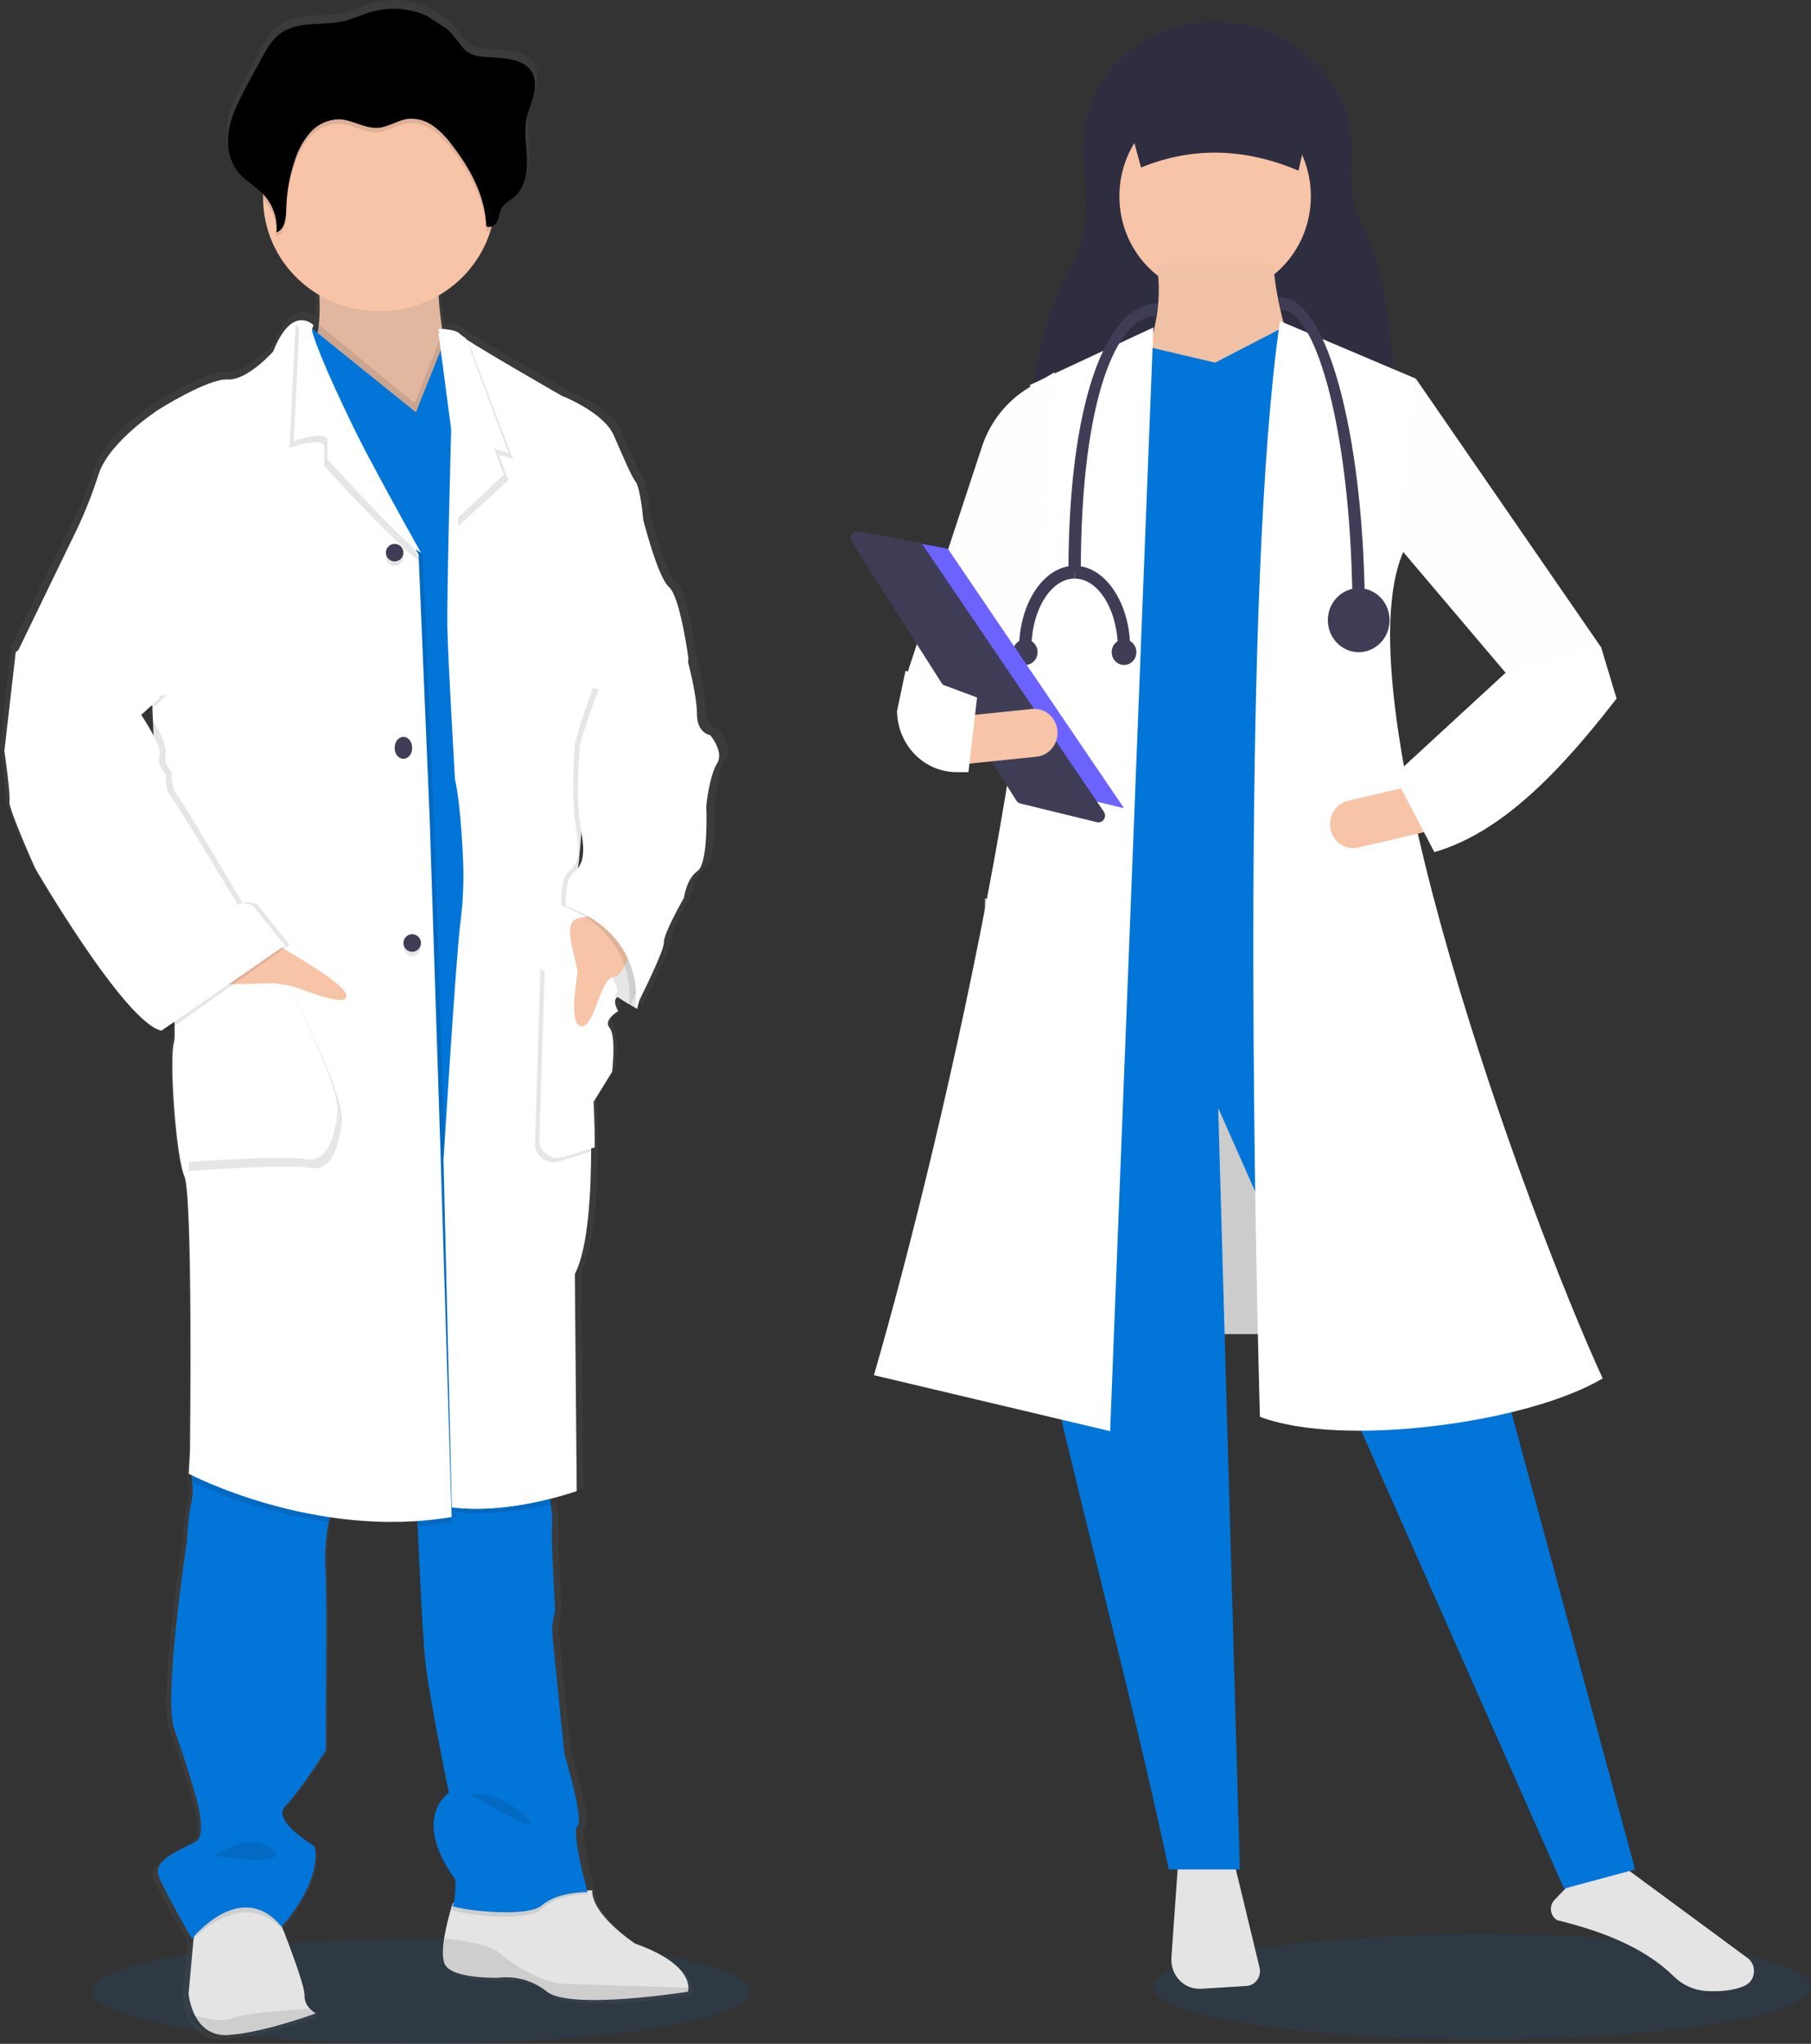 <svg width="413" height="466" viewBox="0 0 413 466" fill="none" xmlns="http://www.w3.org/2000/svg">
<rect x="0" y="0" width="413" height="466" fill="#333333" stroke="none"/>
<path d="M75.923 343.823C75.421 345.067 75.04 346.356 74.784 347.673C74.159 351.28 73.985 354.951 74.266 358.601C74.544 363.855 74.266 399.062 74.266 399.062C74.266 399.062 68.338 408.451 65.026 411.761C61.713 415.071 71.771 421.015 71.771 421.015C73.27 429.579 64.186 439.246 64.186 439.246C54.953 428.063 43.786 442 43.786 442C43.786 442 37.715 431.493 36.201 427.74C34.687 423.987 42.129 421.398 44.745 419.867C47.361 418.336 44.61 409.359 44.61 409.359C44.61 409.359 42.407 401.486 39.784 394.304C37.16 387.121 42.677 351.373 42.677 351.373C42.677 351.373 42.961 345.016 43.643 342.802C43.984 341.204 44.052 339.56 43.846 337.939C43.801 337.391 43.748 336.941 43.711 336.625C43.673 336.31 43.643 336.175 43.643 336.175L43.748 335.995L47.496 329C47.496 329 77.722 339.417 75.923 343.823Z" fill="#0275D8"/>
<path opacity="0.1" d="M96 466C137.421 466 171 460.627 171 454C171 447.373 137.421 442 96 442C54.579 442 21 447.373 21 454C21 460.627 54.579 466 96 466Z" fill="#0275D8"/>
<path opacity="0.1" d="M338 465C379.421 465 413 459.627 413 453C413 446.373 379.421 441 338 441C296.579 441 263 446.373 263 453C263 459.627 296.579 465 338 465Z" fill="#0275D8"/>
<path d="M163.949 166.301C163.949 166.301 160.918 165.886 160.918 161.555C160.918 157.225 158.748 149.116 158.748 149.116C158.748 149.116 156.871 135.007 154.279 132.77C151.686 130.533 148.355 117.399 148.355 117.399C148.355 117.399 147.786 110.272 146.624 108.738C145.462 107.204 143.893 103.448 141.577 98.09C139.262 92.732 129.63 89.059 129.63 89.059C129.63 89.059 112.174 79.114 107.227 75.872C106.775 75.603 106.352 75.289 105.966 74.934C105.104 73.831 101.35 73.808 101.35 73.808C100.957 71.368 100.58 68.571 100.457 66.04C100.457 65.768 100.457 65.496 100.457 65.224C105.973 62.021 110.128 56.971 112.159 51.001C112.251 50.714 112.328 50.419 112.413 50.124C112.75 50.022 113.062 49.85 113.327 49.621C113.592 49.392 113.805 49.11 113.951 48.794C114.39 47.819 114.405 46.686 114.959 45.771C115.605 44.698 116.836 44.124 117.805 43.323C120.252 41.275 120.883 37.836 120.767 34.715C120.69 32.176 120.275 29.621 120.436 27.105C120.436 26.893 120.436 26.682 120.483 26.47C120.529 26.1 120.583 25.714 120.652 25.352C121.029 23.477 121.852 21.709 122.314 19.85C122.775 17.991 122.821 15.898 121.744 14.295C120.167 11.945 116.882 11.476 113.997 11.273C110.728 11 107.843 11.348 105.712 8.68C104.734 7.287 103.632 5.982 102.419 4.781C101.988 4.388 97.803 1.871 97.803 1.713C93.708 -0.158 89.063 -0.509 84.725 0.723C82.548 1.342 80.509 2.355 78.301 2.861C73.562 3.965 68.1 2.771 64.069 5.438C61.822 6.95 60.476 9.361 59.214 11.696C58.188 13.62 57.147 15.547 56.091 17.477C54.383 20.643 52.66 23.863 51.944 27.369C51.795 28.135 51.7 28.91 51.66 29.689V29.689C51.66 29.969 51.66 30.249 51.66 30.528C51.66 30.649 51.66 30.77 51.66 30.891C51.66 31.148 51.66 31.405 51.706 31.647C51.752 31.889 51.706 31.957 51.76 32.115C51.813 32.274 51.829 32.629 51.875 32.871C51.921 33.113 52.014 33.544 52.106 33.869C52.106 34.012 52.198 34.148 52.244 34.292C52.29 34.435 52.413 34.798 52.514 35.047C52.614 35.297 52.621 35.312 52.683 35.441C52.798 35.705 52.937 35.962 53.075 36.196C53.137 36.294 53.183 36.393 53.244 36.491C53.455 36.845 53.692 37.183 53.952 37.504C55.591 39.521 58.022 40.806 59.814 42.695C59.814 42.771 59.814 42.847 59.814 42.922C59.814 43.126 59.814 43.33 59.814 43.542C59.924 47.756 61.08 51.88 63.183 55.554C65.285 59.229 68.27 62.343 71.877 64.626C71.877 64.914 71.916 65.208 71.931 65.503C72.081 67.744 72.053 69.993 71.847 72.229C71.532 71.868 71.14 71.579 70.698 71.386C70.256 71.192 69.776 71.098 69.292 71.111C68.962 71.094 68.63 71.122 68.308 71.194L68.238 71.141V71.209C66.546 71.617 64.461 73.347 62.468 78.267C62.468 78.267 56.406 84.978 51.79 84.698C47.175 84.419 35.489 91.689 35.489 91.689C35.489 91.689 24.087 98.951 21.641 106.357C20.273 110.558 18.631 114.668 16.725 118.661L2.593 147.166L0 169.838C0 169.838 1.439 179.897 1.154 181.438C0.869 182.98 7.07 196.81 7.07 196.81C7.07 196.81 27.557 232.163 35.927 233.976L36.527 233.568C36.887 233.747 37.266 233.883 37.658 233.976L39.381 232.79C39.488 234.118 39.441 235.454 39.243 236.773C38.097 240.272 39.681 263.049 41.697 267.515C43.713 271.982 42.997 330.55 42.997 330.55L42.712 335.712C42.712 335.712 42.712 335.878 42.782 336.165L42.712 337.389L42.92 337.495C43.136 339.137 43.066 340.803 42.712 342.422C41.989 344.69 41.697 351.091 41.697 351.091C41.697 351.091 35.927 387.275 38.666 394.545C41.405 401.815 43.72 409.78 43.72 409.78C43.72 409.78 46.605 418.849 43.859 420.36C41.112 421.872 33.334 424.554 34.919 428.325C36.381 431.817 41.928 441.173 42.751 442.541L42.682 443.296L41.551 455.335C41.734 456.924 42.173 458.475 42.851 459.93C44.09 462.56 46.49 465.273 51.075 464.978C51.844 464.925 52.729 464.842 53.598 464.729C61.976 463.618 72.285 459.945 72.285 459.945C71.751 459.612 71.262 459.214 70.831 458.758V458.758C70.419 458.367 70.093 457.896 69.872 457.377C69.651 456.857 69.54 456.299 69.546 455.735C69.669 453.536 65.492 443.1 64.446 440.523L64.207 439.948C64.207 439.948 73.731 430.162 72.147 421.501C72.147 421.501 61.607 415.455 65.076 412.13C68.546 408.805 74.747 399.283 74.747 399.283C74.747 399.283 75.031 363.651 74.747 358.338C74.45 354.643 74.628 350.926 75.278 347.274C75.393 346.73 75.531 346.194 75.678 345.657C80.48 346.369 85.33 346.73 90.187 346.738C91.962 346.738 93.757 346.702 95.572 346.632C95.572 347.136 95.595 347.68 95.641 348.264C96.041 357.091 96.788 372.576 97.395 378.327C98.257 386.564 103.019 408.79 103.019 408.79C103.019 408.79 93.933 414.511 104.604 428.635C104.604 428.635 104.604 433.744 103.896 434.492C103.14 436.916 102.531 439.381 102.073 441.876C101.627 444.528 101.442 447.226 102.165 448.617C103.896 451.957 114.282 451.685 114.282 451.685C114.365 451.666 114.45 451.653 114.536 451.647C116.496 451.443 118.478 451.626 120.366 452.184C122.253 452.742 124.009 453.664 125.529 454.897C129.476 458.01 144.447 456.65 152.563 455.652C155.74 455.252 157.864 454.897 157.864 454.897C157.966 454.543 158.002 454.175 157.971 453.808V453.808C157.887 451.851 156.325 447.559 145.739 443.727C145.739 443.727 135.784 437.152 135.923 431.424H135.7H134.553C135.277 431.401 135.784 431.401 135.784 431.401C135.784 431.401 131.884 417.428 133.476 416.287C135.069 415.146 130.299 399.661 130.299 399.661C130.299 399.661 127.568 373.664 127.414 371.85C127.424 370.287 127.668 368.734 128.137 367.24L127.414 352.98C127.414 352.98 127.276 348.242 127.414 346.7C127.399 345.362 127.291 344.026 127.091 342.702C127.022 342.173 126.953 341.621 126.876 341.077C130.607 340.148 133.03 339.294 133.03 339.294L132.599 289.681C135.769 283.635 136.354 270.364 136.338 260.963C136.338 254.917 136.061 250.443 136.061 250.443L140.393 243.498C140.393 243.498 141.393 235.185 139.808 233.364C139.108 232.54 139.423 231.686 140 230.984C140.304 230.739 140.625 230.517 140.962 230.319C140.924 230.266 140.891 230.21 140.862 230.152C141.164 229.904 141.486 229.679 141.823 229.48C141.823 229.48 140.285 227.137 141.662 226.147C142.954 227.009 144.108 227.696 144.985 228.187C144.924 228.739 144.862 229.057 144.862 229.057L145.232 228.301C146.078 228.769 146.593 229.057 146.593 229.057C146.593 229.057 153.379 215.779 153.232 213.829C153.086 211.879 157.848 203.626 157.848 203.626C157.848 203.626 158.425 199.289 161.026 197.475C163.626 195.661 163.041 182.519 163.041 182.519C163.041 182.519 163.764 175.672 165.495 172.884C167.226 170.095 163.949 166.301 163.949 166.301ZM34.119 160.475L34.25 163.641C33.481 162.425 32.927 161.555 32.927 161.555L34.119 160.475Z" fill="url(#paint0_linear)"/>
<path d="M147 223.007L145.329 230C145.329 230 131.945 223.273 129.538 214.759C127.132 206.246 133.569 203 133.569 203L146.048 208.184L147 223.007Z" fill="white"/>
<path opacity="0.1" d="M147 223.007L145.329 230C145.329 230 131.945 223.273 129.538 214.759C127.132 206.246 133.569 203 133.569 203L146.048 208.184L147 223.007Z" fill="black"/>
<path d="M72 459.055C72 459.055 60.148 463.428 52 463.978C47.674 464.268 45.4 461.606 44.23 459.04C43.594 457.625 43.179 456.12 43 454.578L44.074 442.791L44.637 436.522L61.948 432L64.4 439.533L64.63 440.099C65.607 442.62 69.563 452.838 69.445 454.972C69.435 455.524 69.537 456.073 69.745 456.584C69.952 457.095 70.261 457.559 70.652 457.947C71.053 458.372 71.506 458.745 72 459.055V459.055Z" fill="#E4E4E4"/>
<path d="M156.989 453.025C157.021 453.388 156.984 453.753 156.88 454.103C156.88 454.103 130.19 458.371 124.73 454.103C123.195 452.857 121.406 451.931 119.478 451.386C117.549 450.841 115.523 450.688 113.53 450.937C113.53 450.937 103.203 451.206 101.48 447.942C100.762 446.572 100.949 443.914 101.394 441.301C101.848 438.844 102.452 436.414 103.203 434.025L103.617 433.71L106.073 431.816L134.838 431H135.056C134.916 436.645 144.814 443.121 144.814 443.121C155.351 446.864 156.903 451.094 156.989 453.025Z" fill="#E4E4E4"/>
<path opacity="0.1" d="M156.991 453.168C157.019 453.514 156.98 453.861 156.875 454.194C156.875 454.194 130.189 458.257 124.738 454.194C123.203 453.007 121.413 452.125 119.483 451.606C117.554 451.087 115.527 450.942 113.532 451.18C113.532 451.18 103.2 451.436 101.476 448.329C100.767 447.025 100.946 444.494 101.391 442C105.368 442.363 111.645 443.269 114.109 445.435C117.837 448.714 124.153 451.992 128.021 452.256C131.078 452.427 149.256 452.954 156.991 453.168Z" fill="black"/>
<path opacity="0.1" d="M72 459.122C72 459.122 59.623 463.436 51.114 463.979C46.597 464.265 44.222 461.638 43 459.108C46.156 460.113 50.527 461.162 52.824 460.201C55.547 459.049 65.201 458.315 70.615 458C71.024 458.429 71.489 458.807 72 459.122V459.122Z" fill="black"/>
<path d="M90.871 101.114C81.011 97.257 68.328 84.515 71.495 78.561C72.195 77.057 72.613 75.436 72.728 73.779C72.931 71.53 72.961 69.268 72.817 67.014C72.595 63.319 72.153 59.641 71.495 56C71.495 56 102.276 56.699 100.484 61.262C99.961 62.608 99.871 64.931 100.021 67.525C100.17 70.118 100.536 73.073 100.924 75.561C101.455 78.967 102 81.576 102 81.576C102 81.576 100.11 84.229 99.012 84.372C97.914 84.515 105.018 106.64 90.871 101.114Z" fill="#E1B79F"/>
<path opacity="0.1" d="M65 440.034L64.754 440.285C54.987 429.292 43.174 443 43.174 443L43 442.705L43.602 436.486L62.13 432L64.754 439.474L65 440.034Z" fill="black"/>
<path opacity="0.1" d="M134 431.902C134 431.902 127.167 431.753 123.523 435.26C119.879 438.767 102.265 436.013 103.024 435.26C103.245 434.878 103.381 434.444 103.419 433.994L105.81 431.902L133.81 431C133.916 431.579 134 431.902 134 431.902Z" fill="black"/>
<path d="M75.923 343.823C75.421 345.067 75.04 346.356 74.784 347.673C74.159 351.28 73.985 354.951 74.266 358.601C74.544 363.855 74.266 399.062 74.266 399.062C74.266 399.062 68.338 408.451 65.026 411.761C61.713 415.071 71.771 421.015 71.771 421.015C73.27 429.579 64.186 439.246 64.186 439.246C54.953 428.063 43.786 442 43.786 442C43.786 442 37.715 431.493 36.201 427.74C34.687 423.987 42.129 421.398 44.745 419.867C47.361 418.336 44.61 409.359 44.61 409.359C44.61 409.359 42.407 401.486 39.784 394.304C37.16 387.121 42.677 351.373 42.677 351.373C42.677 351.373 42.961 345.016 43.643 342.802C43.984 341.204 44.052 339.56 43.846 337.939C43.801 337.391 43.748 336.941 43.711 336.625C43.673 336.31 43.643 336.175 43.643 336.175L43.748 335.995L47.496 329C47.496 329 77.722 339.417 75.923 343.823Z" fill="#0275D8"/>
<path d="M134 431.388C134 431.388 127.203 431.244 123.578 434.42C119.953 437.596 102.431 435.118 103.187 434.42C103.942 433.723 103.874 428.568 103.874 428.568C93.595 414.475 102.363 408.76 102.363 408.76C102.363 408.76 97.779 386.586 96.948 378.361C96.367 372.622 95.65 357.135 95.264 348.364C95.098 344.574 95 341.958 95 341.958L103.323 340.298L104.403 340.086L124.658 336C124.658 336 125.217 339.79 125.594 342.891C125.785 344.214 125.889 345.549 125.904 346.886C125.776 348.402 125.904 353.155 125.904 353.155L126.599 367.376C126.15 368.869 125.917 370.419 125.904 371.978C126.047 373.797 128.683 399.731 128.683 399.731C128.683 399.731 133.267 415.211 131.704 416.325C130.141 417.439 134 431.388 134 431.388Z" fill="#0275D8"/>
<path opacity="0.1" d="M99.925 61.188C99.403 62.515 99.314 64.805 99.463 67.362C95.349 69.825 90.619 71.085 85.818 70.996C81.016 70.906 76.338 69.472 72.319 66.858C72.097 63.216 71.657 59.59 71 56C71 56 101.713 56.689 99.925 61.188Z" fill="black"/>
<path d="M112.984 44.848C113.069 51.701 110.358 58.307 105.45 63.211C100.541 68.115 93.836 70.916 86.81 70.998C79.784 71.08 73.012 68.437 67.984 63.649C62.956 58.861 60.084 52.321 60 45.467C60 45.256 60 45.059 60 44.848C60 37.993 62.792 31.418 67.762 26.571C72.731 21.723 79.472 19 86.5 19C93.528 19 100.269 21.723 105.238 26.571C110.208 31.418 113 37.993 113 44.848H112.984Z" fill="#F7C4A7"/>
<path opacity="0.1" d="M90.871 101.12C81.011 97.294 68.328 84.651 71.495 78.744C72.195 77.252 72.613 75.644 72.728 74L86.225 85.084L94.575 91.924L100.924 75.79C101.455 79.169 102 81.757 102 81.757C102 81.757 100.11 84.39 99.012 84.532C97.914 84.674 105.018 106.603 90.871 101.12Z" fill="black"/>
<path d="M127 151.327L115.384 343.024L100.235 344L61 232.846L67.435 100.881L68.798 73L86.241 87.073L94.847 94.007L101.582 77.167L114.106 87.89L127 151.327Z" fill="#0275D8"/>
<path opacity="0.1" d="M75.921 343.277C75.41 344.48 75.021 345.727 74.76 347C63.809 345.398 53.173 342.244 43.206 337.644L43 337.543L43.069 336.374V335.764L46.889 329C46.889 329 77.755 339.016 75.921 343.277Z" fill="black"/>
<path opacity="0.1" d="M103 347.05C100.433 347.518 97.845 347.835 95.245 348C95.091 344.258 95 341.676 95 341.676L102.769 340L103 347.05Z" fill="black"/>
<path opacity="0.1" d="M127 342.747C121.172 344.12 112.164 345.664 104.115 344.699L104 340.001L125.984 336C125.984 336 126.566 339.681 127 342.747Z" fill="black"/>
<path opacity="0.1" d="M104 345.881C72.702 351.167 44.038 336.012 44.038 336.012L44.313 330.877C44.313 330.877 45.023 272.668 43.053 268.206C41.084 263.743 39.55 241.144 40.664 237.693C41.779 234.242 36.595 182.142 36.595 182.142L35.756 160.999L5 148.639L18.741 120.301C20.596 116.328 22.192 112.243 23.519 108.068C25.908 100.706 37 93.48 37 93.48C37 93.48 48.374 86.262 52.87 86.533C57.366 86.805 63.26 80.145 63.26 80.145C67.611 69.174 71.55 74.105 71.55 74.105C71.55 74.633 71.55 74.105 71.336 75.728C69.809 87.772 96.023 125.828 96.397 126.507L98.924 186.657L101.45 262.777L104 345.881Z" fill="black"/>
<path d="M103 345.881C71.71 351.167 43.044 336.012 43.044 336.012L43.327 330.877C43.327 330.877 44.029 272.668 42.06 268.206C40.091 263.743 38.557 241.121 39.679 237.64C40.801 234.159 35.588 182.112 35.588 182.112L34.741 160.969L4 148.609L17.737 120.27C19.588 116.299 21.184 112.216 22.515 108.046C24.904 100.706 36.031 93.473 36.031 93.473C36.031 93.473 47.402 86.254 51.89 86.526C56.377 86.798 62.3 80.145 62.3 80.145C66.657 69.174 71.458 74.105 71.458 74.105C71.458 74.633 71 74.86 71.244 75.728C74.602 87.409 95.086 125.828 95.46 126.507L97.986 186.657L100.459 262.815L103 345.881Z" fill="white"/>
<path opacity="0.1" d="M96 128C92.497 126.597 73.943 106.264 73.943 106.264V101.637C73.268 100.112 69.249 101.042 66 102.109L67.398 74L68.987 75.266C72.457 87.052 95.619 127.321 96 128Z" fill="black"/>
<path d="M96 126C92.607 124.615 74.676 104.658 74.676 104.658V100.106C74.024 98.609 70.147 99.522 67 100.57L68.328 73L69.863 74.235C73.248 85.793 95.624 125.326 96 126Z" fill="white"/>
<path opacity="0.1" d="M44.689 227.19C45.102 227.19 66.087 225 66.087 225C66.087 225 78.794 249.802 77.961 255.828C77.128 261.853 75.619 267.201 70.508 266.255C65.397 265.309 43 267 43 267L44.689 227.19Z" fill="black"/>
<path d="M43.688 225.191C44.109 225.191 65.09 223 65.09 223C65.09 223 77.787 247.857 76.961 253.82C76.136 259.783 74.613 265.201 69.51 264.255C64.407 263.308 42 265 42 265L43.688 225.191Z" fill="white"/>
<path d="M58.785 213C58.785 213 78.564 223.63 78.987 226.865C79.411 230.1 68.921 225.448 66.655 224.878C65.162 224.524 63.645 224.287 62.115 224.169L47 224.578L58.785 213Z" fill="#F7C4A7"/>
<path opacity="0.1" d="M90 129C91.105 129 92 128.105 92 127C92 125.895 91.105 125 90 125C88.895 125 88 125.895 88 127C88 128.105 88.895 129 90 129Z" fill="black"/>
<path d="M90 128C91.105 128 92 127.105 92 126C92 124.895 91.105 124 90 124C88.895 124 88 124.895 88 126C88 127.105 88.895 128 90 128Z" fill="#3F3D56"/>
<path opacity="0.1" d="M94 218C95.105 218 96 216.881 96 215.5C96 214.119 95.105 213 94 213C92.895 213 92 214.119 92 215.5C92 216.881 92.895 218 94 218Z" fill="black"/>
<path d="M94 217C95.105 217 96 216.105 96 215C96 213.895 95.105 213 94 213C92.895 213 92 213.895 92 215C92 216.105 92.895 217 94 217Z" fill="#3F3D56"/>
<path opacity="0.1" d="M92 173C93.105 173 94 172.105 94 171C94 169.895 93.105 169 92 169C90.895 169 90 169.895 90 171C90 172.105 90.895 173 92 173Z" fill="black"/>
<path d="M92 173C93.105 173 94 171.881 94 170.5C94 169.119 93.105 168 92 168C90.895 168 90 169.119 90 170.5C90 171.881 90.895 173 92 173Z" fill="#3F3D56"/>
<path d="M139.861 224.275C139.861 224.275 141.316 226.362 139.861 227.299C138.406 228.236 140.004 230.64 140.004 230.64C140.004 230.64 136.373 232.666 137.971 234.503C139.569 236.34 138.556 244.587 138.556 244.587L134.191 251.534C134.191 251.534 134.451 255.987 134.467 262.004C134.467 271.393 133.89 284.591 130.695 290.608L131.122 339.978C131.122 339.978 115.834 345.323 103.037 343.69L101.139 264.468C101.139 264.468 103.907 219.543 104.927 210.926C105.524 206.452 105.768 201.941 105.655 197.432C105.655 197.432 105.22 183.946 103.757 177.695C103.757 177.695 102.175 150.572 102.017 143.066C101.946 139.475 102.143 128.998 102.365 119.035C102.61 108.142 102.887 97.868 102.887 97.868L100 76.03C100 76.03 102.887 75.758 103.757 76.861C104.146 77.209 104.57 77.52 105.022 77.791C110.013 81.011 127.618 90.914 127.618 90.914C127.618 90.914 137.362 94.618 139.695 99.925C142.028 105.231 143.65 108.996 144.781 110.508C145.912 112.02 146.529 119.125 146.529 119.125C146.529 119.125 149.882 132.203 152.5 134.418C155.118 136.633 157 150.693 157 150.693L133.866 168.079C133.866 168.079 131.834 197.001 131.399 198.12C130.964 199.239 139.861 224.275 139.861 224.275Z" fill="white"/>
<path d="M140.095 223.947C140.095 223.947 141.519 226.039 140.095 226.979C138.672 227.919 140.228 230.33 140.228 230.33C140.228 230.33 136.657 232.361 138.228 234.203C139.8 236.045 138.804 244.315 138.804 244.315L134.525 251.281C134.525 251.281 134.782 255.746 134.805 261.779C134.805 271.194 134.237 284.428 131.094 290.462L131.522 339.967C131.522 339.967 116.485 345.326 103.898 343.689L102.038 264.25C102.038 264.25 104.753 219.202 105.765 210.561C106.353 206.075 106.589 201.552 106.473 197.031C106.473 197.031 106.045 183.508 104.613 177.239C104.613 177.239 103.057 150.042 102.894 142.515C102.824 138.915 103.018 128.409 103.236 118.418C103.477 107.496 103.75 97.194 103.75 97.194L100 75C100 75 103.75 75 104.613 76.129C104.993 76.482 105.41 76.795 105.858 77.062V77.062C110.759 80.291 128.076 90.221 128.076 90.221C128.076 90.221 137.637 93.935 139.971 99.256C142.305 104.577 143.861 108.352 144.973 109.868C146.085 111.384 146.692 118.509 146.692 118.509C146.692 118.509 149.991 131.623 152.566 133.844C155.141 136.065 157 150.163 157 150.163L134.245 167.598C134.245 167.598 132.246 196.599 131.81 197.721C131.375 198.842 140.095 223.947 140.095 223.947Z" fill="white"/>
<path opacity="0.1" d="M113.75 103.707L115.942 109.488L104.44 120C104.696 109.181 104.986 98.977 104.986 98.977L101 77C101 77 104.986 77 105.903 78.119C106.307 78.468 106.75 78.778 107.226 79.042V79.042L117 104.638L113.75 103.707Z" fill="black"/>
<path d="M112.704 102.339L114.888 108.246L103.436 119C103.683 107.931 103.979 97.492 103.979 97.492L100 75C100 75 103.979 75 104.886 76.144C105.29 76.5 105.731 76.817 106.204 77.089V77.089L116 103.299L112.704 102.339Z" fill="white"/>
<path opacity="0.1" d="M112.984 44.751C112.988 47.463 112.548 50.158 111.684 52.736C111.538 52.759 111.389 52.754 111.245 52.721C111.101 52.687 110.966 52.626 110.847 52.54C110.638 45.767 107.215 39.401 102.995 33.99C101.808 32.358 100.371 30.912 98.736 29.701C97.079 28.493 95.02 27.927 92.959 28.113C90.635 28.422 88.583 29.957 86.237 30.152C83.139 30.401 80.367 28.316 77.292 28.218C76.042 28.229 74.809 28.498 73.675 29.01C72.541 29.521 71.533 30.262 70.718 31.183C69.101 33.036 67.901 35.197 67.194 37.527C65.977 41.063 65.314 44.757 65.227 48.484C65.189 50.591 64.979 53.232 62.966 54C63.118 52.452 62.938 50.889 62.435 49.412C61.932 47.935 61.119 46.576 60.047 45.421L60 45.368C60 45.158 60 44.962 60 44.751C60 37.922 62.792 31.372 67.762 26.542C72.731 21.713 79.472 19 86.5 19C93.528 19 100.269 21.713 105.238 26.542C110.208 31.372 113 37.922 113 44.751H112.984Z" fill="black"/>
<path d="M97.523 3.687C93.502 1.847 88.929 1.499 84.663 2.708C82.519 3.325 80.5 4.326 78.326 4.831C73.683 5.922 68.266 4.74 64.281 7.382C62.068 8.887 60.737 11.266 59.499 13.584L56.404 19.311C54.717 22.45 53.015 25.641 52.311 29.096C51.606 32.551 52.032 36.419 54.284 39.204C55.916 41.221 58.346 42.493 60.126 44.397C61.195 45.558 62.006 46.922 62.506 48.402C63.007 49.883 63.187 51.448 63.035 53C65.047 52.247 65.248 49.59 65.295 47.483C65.382 43.755 66.044 40.061 67.26 36.525C67.966 34.194 69.166 32.033 70.781 30.18C71.595 29.257 72.602 28.515 73.735 28.002C74.868 27.489 76.101 27.218 77.35 27.207C80.446 27.312 83.224 29.397 86.288 29.141C88.609 28.953 90.668 27.418 93.004 27.109C95.065 26.919 97.124 27.486 98.777 28.697C100.413 29.904 101.846 31.352 103.025 32.987C107.25 38.406 110.678 44.743 110.879 51.54C111.753 52.157 113.015 51.344 113.448 50.381C113.881 49.417 113.897 48.288 114.446 47.37C115.081 46.309 116.295 45.737 117.247 44.939C119.661 42.914 120.265 39.505 120.172 36.412C120.079 33.318 119.46 30.18 120.064 27.139C120.428 25.28 121.248 23.526 121.697 21.682C122.145 19.838 122.2 17.769 121.139 16.18C119.592 13.855 116.334 13.388 113.494 13.17C110.268 12.899 107.381 13.245 105.323 10.603C104.355 9.227 103.267 7.932 102.073 6.735C101.648 6.336 97.523 3.852 97.523 3.687Z" fill="black"/>
<path opacity="0.1" d="M13.589 162.706L5.549 148L3 170.694C3 170.694 4.417 180.777 4.132 182.323C3.847 183.869 9.938 197.73 9.938 197.73C9.938 197.73 30.061 233.18 38.277 235L66 215.382L58.638 206.137C58.638 206.137 56.089 205.155 55.45 206.137C55.45 206.137 41.773 182.879 40.364 181.204C38.955 179.528 39.224 176.155 39.224 176.155C39.224 176.155 37.099 173.916 37.807 171.814C38.516 169.712 33.742 162.431 33.742 162.431L38.131 158.372L13.589 162.706Z" fill="black"/>
<path d="M5.745 147L3.588 148.67L1 171.19C1 171.19 2.438 181.195 2.149 182.729C1.86 184.263 8.051 198.017 8.051 198.017C8.051 198.017 28.47 233.194 36.811 235L65 215.533L57.519 206.359C57.519 206.359 54.931 205.385 54.282 206.359C54.282 206.359 40.407 183.281 38.968 181.618C37.53 179.956 37.819 176.608 37.819 176.608C37.819 176.608 35.662 174.386 36.381 172.3C37.1 170.215 32.206 162.99 32.206 162.99L36.662 158.963L5.745 147Z" fill="white"/>
<path opacity="0.1" d="M138.027 234.671C139.562 236.537 138.595 244.924 138.595 244.924L134.356 251.936C134.356 251.936 134.61 256.467 134.625 262.581L127.5 264.808C126.855 265.009 126.171 265.053 125.506 264.936C124.84 264.819 124.212 264.545 123.674 264.136C123.136 263.727 122.704 263.196 122.413 262.586C122.122 261.976 121.981 261.305 122.002 260.63L123.238 221L139.862 227.352C138.449 228.335 140 230.746 140 230.746C140 230.746 136.476 232.804 138.027 234.671Z" fill="black"/>
<path d="M139.025 234.357C140.562 236.172 139.594 244.361 139.594 244.361L135.367 251.216C135.367 251.216 135.621 255.633 135.644 261.602L128.381 263.815C127.751 264.008 127.082 264.051 126.431 263.94C125.78 263.829 125.165 263.568 124.639 263.178C124.112 262.788 123.689 262.281 123.404 261.699C123.119 261.117 122.982 260.477 123.002 259.833L124.239 221L140.869 227.217C139.448 228.177 141 230.532 141 230.532C141 230.532 137.473 232.534 139.025 234.357Z" fill="white"/>
<path d="M144 215.159C144 215.159 142.812 222.341 139.838 222.762C136.864 223.182 135.531 234.38 132.565 233.99C129.599 233.6 131.563 223.572 131.668 221.63C131.773 219.687 128.435 211.641 130.924 209.812C133.413 207.984 141.333 209.812 141.333 209.812L144 215.159Z" fill="#F7C4A7"/>
<path opacity="0.1" d="M149.798 160.643L155.015 150C155.015 150 157.1 158.112 157.1 162.445C157.1 166.778 160.006 167.204 160.006 167.204C160.006 167.204 163.19 171.005 161.511 173.78C159.832 176.555 159.162 183.428 159.162 183.428C159.162 183.428 159.712 196.572 157.22 198.389C154.729 200.206 154.171 204.547 154.171 204.547C154.171 204.547 149.602 212.796 149.745 214.757C149.888 216.719 143.376 230 143.376 230C143.376 230 146.561 213.495 128.004 206.364C128.004 206.364 127.861 200.769 129.246 199.233C130.631 197.697 132.792 196.952 131.437 189.228C130.082 181.504 131.045 172.191 131.045 170.329C131.045 168.466 135.201 156.857 135.201 156.857L149.798 160.643Z" fill="black"/>
<path d="M152.102 149L156.803 150.511C156.803 150.511 158.951 158.571 158.951 162.876C158.951 167.182 161.945 167.605 161.945 167.605C161.945 167.605 165.226 171.382 163.496 174.139C161.767 176.896 161.069 183.725 161.069 183.725C161.069 183.725 161.643 196.786 159.075 198.591C156.508 200.396 155.973 204.71 155.973 204.71C155.973 204.71 151.265 212.906 151.412 214.855C151.559 216.803 144.842 230 144.842 230C144.842 230 148.123 213.601 129.004 206.515C129.004 206.515 128.864 200.955 130.291 199.43C131.718 197.904 133.945 197.163 132.548 189.489C131.152 181.814 132.145 172.56 132.145 170.71C132.145 168.859 136.427 157.324 136.427 157.324L152.102 149Z" fill="white"/>
<path opacity="0.1" d="M49 423.176C49 423.176 56.894 417.273 62.074 421.562C67.255 425.851 49 423.176 49 423.176Z" fill="black"/>
<path opacity="0.1" d="M107 409.042C107 409.042 113.991 408.184 119.861 414.217C125.731 420.249 107 409.042 107 409.042Z" fill="black"/>
<g opacity="0.1">
<path opacity="0.1" d="M116.905 43.37C115.959 44.178 114.743 44.745 114.113 45.81C113.574 46.724 113.559 47.858 113.128 48.833C112.697 49.807 111.444 50.616 110.567 49.996C110.367 43.196 106.96 36.811 102.768 31.371C101.595 29.731 100.171 28.281 98.545 27.072C96.9 25.853 94.851 25.282 92.799 25.47C90.492 25.779 88.461 27.321 86.131 27.517C83.054 27.767 80.293 25.674 77.239 25.576C75.999 25.585 74.774 25.855 73.649 26.369C72.524 26.882 71.524 27.627 70.717 28.552C69.111 30.413 67.919 32.583 67.217 34.922C66.008 38.472 65.35 42.181 65.263 45.923C65.217 48.032 65.017 50.661 63.033 51.447C63.079 52.008 63.079 52.571 63.033 53.132C65.04 52.376 65.24 49.709 65.286 47.593C65.373 43.851 66.031 40.142 67.24 36.592C67.942 34.252 69.134 32.083 70.74 30.222C71.548 29.297 72.547 28.552 73.672 28.037C74.797 27.523 76.021 27.25 77.262 27.238C80.339 27.343 83.108 29.436 86.154 29.18C88.461 28.991 90.507 27.449 92.822 27.14C94.873 26.949 96.922 27.518 98.568 28.734C100.194 29.946 101.619 31.399 102.791 33.041C106.983 38.481 110.39 44.843 110.59 51.666C111.467 52.285 112.721 51.469 113.151 50.502C113.582 49.535 113.597 48.402 114.136 47.48C114.767 46.415 115.982 45.84 116.928 45.039C119.328 43.007 119.928 39.584 119.835 36.479C119.835 36.38 119.835 36.29 119.835 36.191C119.681 38.897 118.951 41.639 116.905 43.37Z" fill="black"/>
<path opacity="0.1" d="M60.117 42.841C58.356 40.929 55.941 39.645 54.318 37.62C52.947 35.832 52.166 33.675 52.08 31.439C51.838 34.235 52.633 37.023 54.318 39.289C55.941 41.315 58.356 42.591 60.117 44.503C61.819 46.372 62.841 48.742 63.025 51.243C63.141 49.722 62.943 48.194 62.443 46.751C61.944 45.307 61.153 43.977 60.117 42.841Z" fill="black"/>
<path opacity="0.1" d="M121.327 20.022C120.873 21.873 120.066 23.634 119.697 25.5C119.475 26.762 119.395 28.044 119.458 29.323C119.484 28.601 119.563 27.881 119.697 27.17C120.066 25.303 120.873 23.543 121.327 21.692C121.588 20.67 121.674 19.613 121.581 18.564C121.532 19.055 121.447 19.542 121.327 20.022V20.022Z" fill="black"/>
</g>
<path d="M310.355 204.869H224.609V304.177H310.355V204.869Z" fill="#CCCCCC"/>
<path d="M268.613 425.471L267.14 446.33C267.073 447.274 267.202 448.222 267.518 449.111C267.834 449.999 268.33 450.807 268.972 451.48C269.614 452.154 270.388 452.678 271.242 453.016C272.095 453.354 273.009 453.5 273.921 453.443L284.265 452.794C284.745 452.763 285.211 452.624 285.633 452.386C286.055 452.148 286.42 451.817 286.704 451.415C286.988 451.014 287.183 450.553 287.276 450.065C287.368 449.577 287.356 449.074 287.239 448.592L281.497 424.804L268.613 425.471Z" fill="#E4E4E4"/>
<path d="M355.134 437.806C367.308 440.756 376.005 444.948 381.718 450.622C383.752 452.628 386.414 453.81 389.219 453.953C392.802 454.148 395.732 453.732 397.934 452.714H397.934C398.498 452.456 398.985 452.047 399.345 451.529C399.705 451.011 399.924 450.402 399.98 449.766C400.047 449.12 399.945 448.468 399.687 447.876C399.428 447.285 399.021 446.776 398.508 446.402L369.635 425.124L357.371 430.205L354.51 433.169C354.201 433.49 353.967 433.88 353.828 434.311C353.689 434.741 353.648 435.199 353.708 435.648C353.768 436.097 353.929 436.526 354.176 436.901C354.424 437.275 354.752 437.585 355.134 437.806H355.134Z" fill="#E4E4E4"/>
<path d="M317.669 97.241L235.141 96.449C235.348 83.999 238.145 71.773 244.258 60.833C248.273 53.648 248.187 45.828 247.219 39.24C245.726 29.073 249.198 18.672 256.914 12.2C262.81 7.245 270.252 4.695 277.838 5.029L279.44 5.098C284.66 5.323 289.742 6.902 294.219 9.691C298.696 12.48 302.425 16.39 305.063 21.06C307.744 26.046 308.826 31.786 308.151 37.45C307.628 42.78 308.879 48.164 311.807 53.6C316.858 65.535 317.952 80.807 317.669 97.241Z" fill="#2F2E41"/>
<path d="M372.885 426.234L356.688 430.61L277.815 252.635L282.745 426.234H266.547C249.24 344.56 217.992 250.3 232.04 220.541L315.843 215.435L372.885 426.234Z" fill="#0275D8"/>
<path d="M277.111 67.365C289.168 67.365 298.942 57.242 298.942 44.754C298.942 32.265 289.168 22.142 277.111 22.142C265.054 22.142 255.28 32.265 255.28 44.754C255.28 57.242 265.054 67.365 277.111 67.365Z" fill="#F7C4A7"/>
<path d="M296.125 86.33L260.209 84.141C263.729 75.774 265.135 67.716 263.731 60.071H290.491C290.43 65.941 293.251 76.096 296.125 86.33Z" fill="#F1C1A6"/>
<path d="M318.66 221.999L239.787 227.835L247.886 83.048L261.618 79.036L277.111 82.683L292.603 74.659L302.463 78.307L318.66 221.999Z" fill="#0275D8"/>
<path d="M253.167 326.305L199.294 313.54C215.313 258.519 244.173 132.646 234.857 87.788L263.026 74.659L253.167 326.305Z" fill="white"/>
<path d="M227.111 167.294L206.688 154.165L224.105 101.33C226.048 95.878 229.768 91.301 234.624 88.389L240.491 84.871L236.97 138.118L227.111 167.294Z" fill="#FFFEFE"/>
<path d="M365.491 314.27C348.487 324.459 305.984 330.139 287.322 323.023C285.949 273.31 283.256 132.692 291.899 73.2L322.885 86.33L320.068 125.718C305.255 159.412 348.271 276.77 365.491 314.27Z" fill="white"/>
<path d="M363.026 160.729L344.012 154.165L318.66 124.258L322.886 86.329L365.139 147.6L363.026 160.729Z" fill="#FFFEFE"/>
<path d="M303.436 189.12C303.747 190.534 304.587 191.763 305.772 192.537C306.956 193.31 308.388 193.566 309.754 193.248L325.895 189.462L323.562 178.791L307.421 182.576C306.055 182.897 304.868 183.766 304.12 184.994C303.373 186.221 303.127 187.705 303.436 189.12V189.12Z" fill="#F7C4A7"/>
<path d="M296.125 38.918C283.999 33.754 272.023 33.38 260.209 38.189L255.28 19.953H300.35L296.125 38.918Z" fill="#2F2E41"/>
<path d="M317.956 176.776L327.11 194.282C342.509 189.834 355.854 175.81 368.66 159.27L365.139 147.6L343.308 153.435L317.956 176.776Z" fill="white"/>
<path d="M311.266 140.671H308.449C308.449 99.405 300.246 70.648 292.252 70.648L291.547 67.73C298.716 67.73 303.287 79.699 305.859 89.739C309.346 103.351 311.266 121.439 311.266 140.671Z" fill="#3F3D56"/>
<path d="M246.477 130.459H243.66C243.66 92.666 251.92 69.189 264.083 69.189L263.378 72.106C254.966 72.106 246.477 90.149 246.477 130.459Z" fill="#3F3D56"/>
<path d="M309.857 148.694C313.747 148.694 316.899 145.428 316.899 141.4C316.899 137.371 313.747 134.106 309.857 134.106C305.968 134.106 302.815 137.371 302.815 141.4C302.815 145.428 305.968 148.694 309.857 148.694Z" fill="#3F3D56"/>
<path d="M235.209 147.965H232.393C232.393 137.507 238.079 129 245.069 129V131.918C239.632 131.918 235.209 139.116 235.209 147.965Z" fill="#3F3D56"/>
<path d="M257.745 147.965H254.928C254.928 139.116 250.505 131.918 245.069 131.918V129C252.058 129 257.745 137.508 257.745 147.965Z" fill="#3F3D56"/>
<path d="M256.336 151.612C257.892 151.612 259.153 150.305 259.153 148.694C259.153 147.083 257.892 145.776 256.336 145.776C254.78 145.776 253.519 147.083 253.519 148.694C253.519 150.305 254.78 151.612 256.336 151.612Z" fill="#3F3D56"/>
<path d="M233.801 151.612C235.357 151.612 236.618 150.305 236.618 148.694C236.618 147.083 235.357 145.776 233.801 145.776C232.245 145.776 230.984 147.083 230.984 148.694C230.984 150.305 232.245 151.612 233.801 151.612Z" fill="#3F3D56"/>
<path d="M198.59 121.865L216.165 125.115L256.336 184.277L234.995 179.075L198.59 121.865Z" fill="#6C63FF"/>
<path d="M195.472 121.14C195.205 121.145 194.943 121.223 194.714 121.368C194.486 121.513 194.299 121.719 194.174 121.964C194.048 122.209 193.989 122.485 194.002 122.762C194.014 123.039 194.099 123.307 194.246 123.539L231.796 182.549C232.005 182.879 232.329 183.113 232.7 183.203L250.171 187.461C250.465 187.532 250.774 187.51 251.056 187.396C251.338 187.282 251.579 187.081 251.749 186.822C251.918 186.562 252.008 186.255 252.005 185.942C252.002 185.628 251.907 185.323 251.733 185.067L210.506 124.35C210.394 124.185 210.252 124.044 210.087 123.936C209.923 123.827 209.74 123.753 209.548 123.718L195.754 121.167C195.661 121.149 195.567 121.141 195.472 121.14V121.14Z" fill="#3F3D56"/>
<path d="M218.896 163.332L219.94 174.219L236.408 172.526C237.802 172.383 239.084 171.672 239.971 170.55C240.859 169.428 241.28 167.986 241.142 166.542C241.004 165.098 240.317 163.771 239.234 162.851C238.15 161.931 236.758 161.495 235.364 161.639L218.896 163.332Z" fill="#F7C4A7"/>
<path d="M204.576 162.07C204.6 165.783 206.039 169.335 208.581 171.953C211.122 174.571 214.56 176.042 218.144 176.047H220.852L222.824 159.031L206.501 152.944L204.576 162.07Z" fill="white"/>
<defs>
<linearGradient id="paint0_linear" x1="145804" y1="408926" x2="145804" y2="122793" gradientUnits="userSpaceOnUse">
<stop stop-color="#808080" stop-opacity="0.25"/>
<stop offset="0.54" stop-color="#808080" stop-opacity="0.12"/>
<stop offset="1" stop-color="#808080" stop-opacity="0.1"/>
</linearGradient>
</defs>
</svg>
